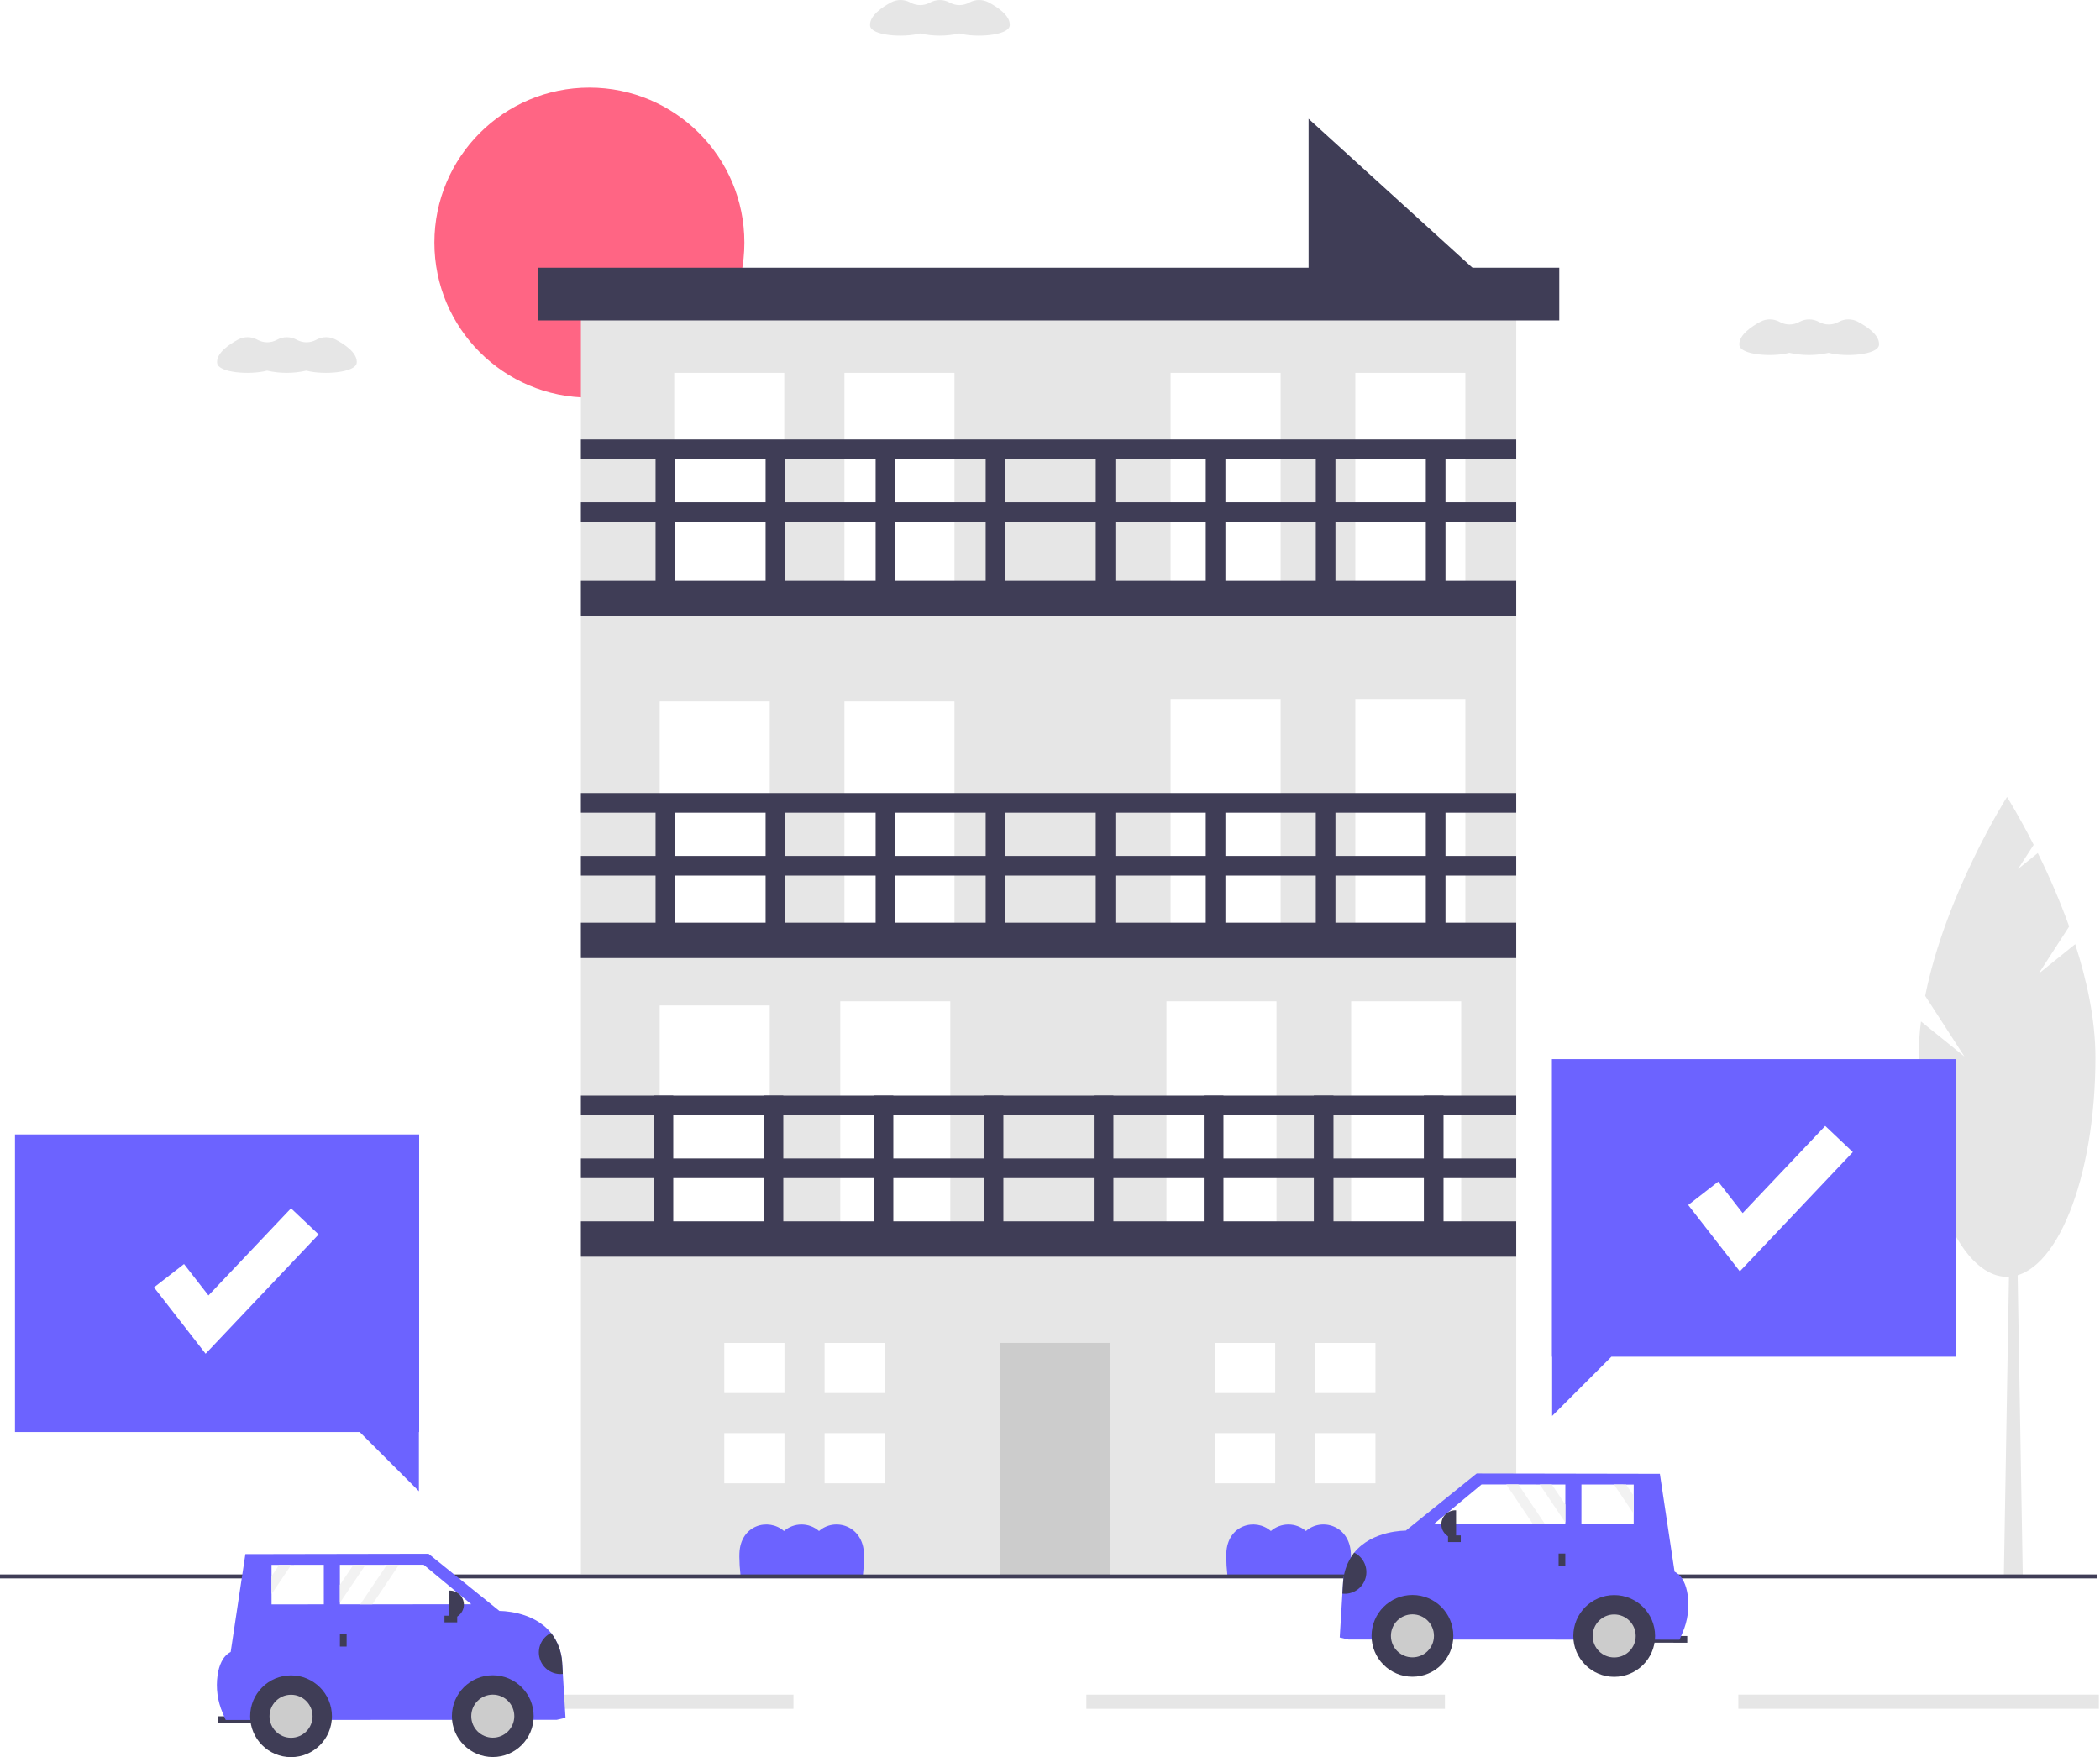 <svg width="889" height="744" viewBox="0 0 889 744" fill="none" xmlns="http://www.w3.org/2000/svg">
<rect width="889" height="744" fill="white"/>
<g clip-path="url(#clip0)">
<path d="M249.509 168.333C285.748 168.333 315.126 138.956 315.126 102.717C315.126 66.477 285.748 37.1 249.509 37.1C213.27 37.1 183.892 66.477 183.892 102.717C183.892 138.956 213.27 168.333 249.509 168.333Z" fill="#FF6584"/>
<path d="M632.671 121.848H553.963V50.296L632.671 121.848Z" fill="#3F3D56"/>
<path d="M641.868 119.506H245.916V666.535H641.868V119.506Z" fill="#E6E6E6"/>
<path d="M332.002 157.86H285.419V256.016H332.002V157.86Z" fill="white"/>
<path d="M404.055 157.86H357.472V256.016H404.055V157.86Z" fill="white"/>
<path d="M325.863 296.983H279.28V395.139H325.863V296.983Z" fill="white"/>
<path d="M404.055 296.983H357.472V395.139H404.055V296.983Z" fill="white"/>
<path d="M325.863 425.71H279.28V523.865H325.863V425.71Z" fill="white"/>
<path d="M402.3 423.955H355.718V522.111H402.3V423.955Z" fill="white"/>
<path d="M470.006 568.599H423.423V666.755H470.006V568.599Z" fill="#CCCCCC"/>
<path d="M540.384 423.955H493.802V522.111H540.384V423.955Z" fill="white"/>
<path d="M618.576 423.955H571.994V522.111H618.576V423.955Z" fill="white"/>
<path d="M542.138 295.944H495.556V394.1H542.138V295.944Z" fill="white"/>
<path d="M620.33 295.944H573.748V394.1H620.33V295.944Z" fill="white"/>
<path d="M542.138 157.86H495.556V256.016H542.138V157.86Z" fill="white"/>
<path d="M620.33 157.86H573.748V256.016H620.33V157.86Z" fill="white"/>
<path d="M641.868 245.944H245.916V260.917H641.868V245.944Z" fill="#3F3D56"/>
<path d="M641.868 362.4H245.916V370.718H641.868V362.4Z" fill="#3F3D56"/>
<path d="M641.868 335.781H245.916V344.1H641.868V335.781Z" fill="#3F3D56"/>
<path d="M285.012 530.43V463.883H276.694V530.43H285.012Z" fill="#3F3D56"/>
<path d="M331.595 530.43V463.883H323.277V530.43H331.595Z" fill="#3F3D56"/>
<path d="M378.177 530.43V463.883H369.859V530.43H378.177Z" fill="#3F3D56"/>
<path d="M424.76 530.43V463.883H416.442V530.43H424.76Z" fill="#3F3D56"/>
<path d="M471.342 530.43V463.883H463.024V530.43H471.342Z" fill="#3F3D56"/>
<path d="M517.925 530.43V463.883H509.607V530.43H517.925Z" fill="#3F3D56"/>
<path d="M564.507 530.43V463.883H556.189V530.43H564.507Z" fill="#3F3D56"/>
<path d="M611.09 530.43V463.883H602.772V530.43H611.09Z" fill="#3F3D56"/>
<path d="M285.844 403.991V337.445H277.526V403.991H285.844Z" fill="#3F3D56"/>
<path d="M332.427 403.991V337.445H324.108V403.991H332.427Z" fill="#3F3D56"/>
<path d="M379.009 403.991V337.445H370.691V403.991H379.009Z" fill="#3F3D56"/>
<path d="M425.592 403.991V337.445H417.273V403.991H425.592Z" fill="#3F3D56"/>
<path d="M472.174 403.991V337.445H463.856V403.991H472.174Z" fill="#3F3D56"/>
<path d="M518.757 403.991V337.445H510.438V403.991H518.757Z" fill="#3F3D56"/>
<path d="M565.339 403.991V337.445H557.021V403.991H565.339Z" fill="#3F3D56"/>
<path d="M611.922 403.991V337.445H603.603V403.991H611.922Z" fill="#3F3D56"/>
<path d="M285.844 255.926V189.379H277.526V255.926H285.844Z" fill="#3F3D56"/>
<path d="M332.427 255.926V189.379H324.108V255.926H332.427Z" fill="#3F3D56"/>
<path d="M379.009 255.926V189.379H370.691V255.926H379.009Z" fill="#3F3D56"/>
<path d="M425.592 255.926V189.379H417.273V255.926H425.592Z" fill="#3F3D56"/>
<path d="M472.174 255.926V189.379H463.856V255.926H472.174Z" fill="#3F3D56"/>
<path d="M518.757 255.926V189.379H510.438V255.926H518.757Z" fill="#3F3D56"/>
<path d="M565.339 255.926V189.379H557.021V255.926H565.339Z" fill="#3F3D56"/>
<path d="M611.922 255.926V189.379H603.603V255.926H611.922Z" fill="#3F3D56"/>
<path d="M641.868 212.671H245.916V220.989H641.868V212.671Z" fill="#3F3D56"/>
<path d="M641.868 186.052H245.916V194.37H641.868V186.052Z" fill="#3F3D56"/>
<path d="M641.868 390.682H245.916V405.655H641.868V390.682Z" fill="#3F3D56"/>
<path d="M660.088 113.351H227.696V135.663H660.088V113.351Z" fill="#3F3D56"/>
<path d="M332.09 589.824V568.599H306.62V589.824H329.967H332.09Z" fill="white"/>
<path d="M329.967 606.803H306.62V628.028H332.09V606.803H329.967Z" fill="white"/>
<path d="M374.539 568.599H349.07V589.824H374.539V568.599Z" fill="white"/>
<path d="M374.539 606.803H349.07V628.028H374.539V606.803Z" fill="white"/>
<path d="M539.823 589.824V568.599H514.353V589.824H537.7H539.823Z" fill="white"/>
<path d="M537.7 606.803H514.353V628.028H539.823V606.803H537.7Z" fill="white"/>
<path d="M582.272 568.599H556.802V589.824H582.272V568.599Z" fill="white"/>
<path d="M582.272 606.803H556.802V628.028H582.272V606.803Z" fill="white"/>
<path d="M641.868 517.12H245.916V532.093H641.868V517.12Z" fill="#3F3D56"/>
<path d="M641.868 490.502H245.916V498.82H641.868V490.502Z" fill="#3F3D56"/>
<path d="M641.868 463.883H245.916V472.202H641.868V463.883Z" fill="#3F3D56"/>
<path d="M365.788 659.405C365.788 658.942 365.782 658.481 365.769 658.023C365.413 645.759 353.247 642.433 346.725 648.238C344.667 646.451 342.033 645.467 339.307 645.467C336.581 645.467 333.947 646.451 331.889 648.238C325.339 642.524 313.416 645.614 313.022 657.738C313.008 658.196 313 658.657 312.999 659.12C313.018 661.67 313.174 664.217 313.467 666.75H365.326C365.608 664.311 365.762 661.86 365.788 659.405V659.405Z" fill="#6C63FF"/>
<path d="M571.897 659.405C571.898 658.942 571.892 658.481 571.878 658.023C571.523 645.759 559.357 642.433 552.835 648.238C550.777 646.451 548.143 645.467 545.417 645.467C542.691 645.467 540.057 646.451 537.999 648.238C531.449 642.524 519.526 645.614 519.132 657.738C519.117 658.196 519.109 658.657 519.108 659.12C519.128 661.67 519.284 664.217 519.577 666.75H571.436C571.717 664.311 571.872 661.86 571.897 659.405Z" fill="#6C63FF"/>
<path d="M856.314 667.579H848.294L850.967 510.911H853.641L856.314 667.579Z" fill="#E6E6E6"/>
<path d="M862.997 412.277L875.944 392.269C872.104 381.663 867.67 371.282 862.661 361.176L854.29 367.938L860.918 357.694C854.601 345.258 849.631 337.424 849.631 337.424C849.631 337.424 823.666 378.34 814.991 421.66L831.605 447.335L813.213 432.48C812.558 437.527 812.221 442.609 812.204 447.698C812.204 499.004 828.961 540.596 849.631 540.596C870.301 540.596 887.057 499.004 887.057 447.698C887.057 431.793 883.459 415.152 878.495 399.759L862.997 412.277Z" fill="#E6E6E6"/>
<path d="M611.695 717.512H459.892V723.512H611.695V717.512Z" fill="#E6E6E6"/>
<path d="M888.516 717.512H735.892V723.512H888.516V717.512Z" fill="#E6E6E6"/>
<path d="M335.892 717.512H183.892V723.512H335.892V717.512Z" fill="#E6E6E6"/>
<path d="M887.892 666.619H0V668.292H887.892V666.619Z" fill="#3F3D56"/>
<path d="M696.393 695.511L714.269 695.521L714.27 692.684L696.395 692.674L696.393 695.511Z" fill="#3F3D56"/>
<path d="M567.15 693.314L570.838 694.168L711.007 694.242L712.267 691.306C714.465 686.269 715.22 680.719 714.446 675.278C713.843 671.222 712.33 667.192 708.894 665.442L702.674 624.012L625.126 623.873L595.123 648.072C595.123 648.072 580.97 647.818 573.281 657.39C570.507 660.949 568.87 665.261 568.581 669.765L568.278 674.744L567.15 693.314Z" fill="#6C63FF"/>
<path d="M597.936 709.93C607.495 709.93 615.245 702.181 615.245 692.621C615.245 683.062 607.495 675.313 597.936 675.313C588.377 675.313 580.628 683.062 580.628 692.621C580.628 702.181 588.377 709.93 597.936 709.93Z" fill="#3F3D56"/>
<path d="M597.936 701.731C602.967 701.731 607.046 697.653 607.046 692.621C607.046 687.59 602.967 683.512 597.936 683.512C592.905 683.512 588.827 687.59 588.827 692.621C588.827 697.653 592.905 701.731 597.936 701.731Z" fill="#CCCCCC"/>
<path d="M683.343 709.975C692.902 709.975 700.651 702.226 700.651 692.667C700.651 683.108 692.902 675.359 683.343 675.359C673.783 675.359 666.034 683.108 666.034 692.667C666.034 702.226 673.783 709.975 683.343 709.975Z" fill="#3F3D56"/>
<path d="M683.343 701.777C688.374 701.777 692.452 697.698 692.452 692.667C692.452 687.636 688.374 683.558 683.343 683.558C678.311 683.558 674.233 687.636 674.233 692.667C674.233 697.698 678.311 701.777 683.343 701.777Z" fill="#CCCCCC"/>
<path d="M607.043 645.244L648.913 645.262H654.024L662.653 645.268V644.638L662.659 637.051L662.665 628.53H656.925L651.813 628.524L642.76 628.518H637.649L627.197 628.512L607.043 645.244Z" fill="white"/>
<path d="M669.466 645.274L691.594 645.286L691.6 640.944V633.356L691.606 628.548H688.366L683.255 628.542L669.472 628.536L669.466 645.274Z" fill="white"/>
<path d="M659.804 663.149L662.642 663.151L662.645 657.759L659.807 657.758L659.804 663.149Z" fill="#3F3D56"/>
<path d="M618.39 652.912L618.392 650.075L613.001 650.072L612.999 652.909L618.39 652.912Z" fill="#3F3D56"/>
<path d="M616.402 651.318L616.09 651.318C614.517 651.317 613.009 650.692 611.897 649.579C610.786 648.466 610.162 646.958 610.163 645.385V645.385C610.163 643.812 610.789 642.304 611.902 641.193C613.014 640.081 614.523 639.457 616.096 639.458L616.408 639.458L616.402 651.318Z" fill="#3F3D56"/>
<path d="M568.278 674.744C570.424 674.977 572.583 674.446 574.375 673.244C576.168 672.041 577.478 670.245 578.076 668.171C578.674 666.097 578.521 663.879 577.644 661.906C576.767 659.934 575.222 658.335 573.281 657.39C570.507 660.95 568.87 665.261 568.581 669.765L568.278 674.744Z" fill="#3F3D56"/>
<path d="M651.813 628.524L662.653 644.638L662.659 637.051L656.925 628.53L651.813 628.524Z" fill="#F2F2F2"/>
<path d="M683.255 628.542L691.6 640.944V633.356L688.366 628.548L683.255 628.542Z" fill="#F2F2F2"/>
<path d="M637.649 628.518L648.913 645.262H654.024L642.76 628.518H637.649Z" fill="#F2F2F2"/>
<path d="M410.397 1.048L410.281 1.111C409.032 1.794 407.632 2.155 406.208 2.16C404.785 2.165 403.382 1.814 402.128 1.14C402.056 1.101 401.984 1.062 401.912 1.024C400.659 0.355 399.258 0.007 397.837 0.012C396.415 0.017 395.018 0.374 393.768 1.052L393.66 1.111C392.411 1.794 391.011 2.155 389.587 2.16C388.164 2.165 386.761 1.814 385.507 1.14C385.432 1.099 385.357 1.059 385.283 1.02C384.044 0.354 382.66 0.004 381.253 0.001C379.846 -0.001 378.46 0.344 377.219 1.006C373.426 3.048 368.299 6.54 368.322 10.483C368.323 10.639 368.332 10.795 368.348 10.95C368.789 15.046 382.147 16.089 389.485 14.159C394.955 15.407 400.636 15.407 406.106 14.159C413.413 16.12 427.042 14.997 427.441 10.854C427.456 10.699 427.463 10.543 427.462 10.387C427.439 6.442 422.267 2.986 418.451 0.973C417.206 0.321 415.82 -0.013 414.415 0.001C413.01 0.014 411.63 0.374 410.397 1.048V1.048Z" fill="#E6E6E6"/>
<path d="M778.397 136.264L778.281 136.327C777.032 137.01 775.632 137.371 774.208 137.376C772.785 137.381 771.382 137.03 770.128 136.356C770.056 136.317 769.984 136.278 769.912 136.24C768.659 135.571 767.258 135.223 765.837 135.228C764.416 135.233 763.018 135.59 761.768 136.268L761.66 136.327C760.411 137.01 759.011 137.371 757.587 137.376C756.164 137.381 754.761 137.03 753.507 136.356C753.432 136.315 753.357 136.275 753.283 136.236C752.044 135.57 750.66 135.22 749.253 135.217C747.846 135.215 746.46 135.56 745.219 136.222C741.426 138.264 736.299 141.756 736.322 145.699C736.323 145.855 736.332 146.011 736.348 146.166C736.789 150.262 750.147 151.305 757.485 149.375C762.955 150.623 768.636 150.623 774.106 149.375C781.413 151.336 795.042 150.213 795.441 146.07C795.456 145.915 795.463 145.759 795.462 145.603C795.439 141.657 790.267 138.202 786.451 136.189C785.206 135.537 783.82 135.203 782.415 135.217C781.01 135.23 779.63 135.59 778.397 136.264V136.264Z" fill="#E6E6E6"/>
<path d="M133.967 143.812L133.851 143.875C132.602 144.558 131.202 144.919 129.778 144.924C128.355 144.929 126.952 144.578 125.698 143.904C125.626 143.865 125.554 143.826 125.482 143.788C124.229 143.119 122.828 142.771 121.407 142.776C119.986 142.781 118.588 143.138 117.338 143.816L117.23 143.875C115.981 144.558 114.581 144.919 113.157 144.924C111.734 144.929 110.331 144.578 109.077 143.904C109.002 143.863 108.927 143.823 108.853 143.784C107.614 143.118 106.23 142.768 104.823 142.765C103.416 142.763 102.03 143.108 100.789 143.77C96.996 145.812 91.869 149.304 91.892 153.247C91.893 153.403 91.902 153.559 91.918 153.714C92.359 157.81 105.717 158.853 113.055 156.923C118.525 158.171 124.206 158.171 129.676 156.923C136.983 158.884 150.612 157.761 151.011 153.618C151.026 153.463 151.033 153.307 151.032 153.151C151.009 149.206 145.837 145.75 142.021 143.737C140.776 143.085 139.39 142.751 137.985 142.765C136.58 142.778 135.2 143.138 133.967 143.812V143.812Z" fill="#E6E6E6"/>
<path d="M110.154 726.679H92.278V729.517H110.154V726.679Z" fill="#3F3D56"/>
<path d="M239.398 727.315L235.71 728.168L95.541 728.243L94.281 725.306C92.083 720.269 91.328 714.72 92.102 709.278C92.706 705.223 94.218 701.192 97.654 699.442L103.874 658.012L181.422 657.874L211.425 682.073C211.425 682.073 225.578 681.819 233.267 691.391C236.041 694.95 237.678 699.262 237.967 703.765L238.27 708.745L239.398 727.315Z" fill="#6C63FF"/>
<path d="M208.612 743.93C218.171 743.93 225.92 736.181 225.92 726.622C225.92 717.063 218.171 709.314 208.612 709.314C199.053 709.314 191.304 717.063 191.304 726.622C191.304 736.181 199.053 743.93 208.612 743.93Z" fill="#3F3D56"/>
<path d="M208.612 735.732C213.643 735.732 217.721 731.653 217.721 726.622C217.721 721.591 213.643 717.512 208.612 717.512C203.581 717.512 199.502 721.591 199.502 726.622C199.502 731.653 203.581 735.732 208.612 735.732Z" fill="#CCCCCC"/>
<path d="M123.206 743.976C132.765 743.976 140.514 736.227 140.514 726.668C140.514 717.109 132.765 709.359 123.206 709.359C113.646 709.359 105.897 717.109 105.897 726.668C105.897 736.227 113.646 743.976 123.206 743.976Z" fill="#3F3D56"/>
<path d="M123.206 735.777C128.237 735.777 132.315 731.699 132.315 726.668C132.315 721.637 128.237 717.558 123.206 717.558C118.174 717.558 114.096 721.637 114.096 726.668C114.096 731.699 118.174 735.777 123.206 735.777Z" fill="#CCCCCC"/>
<path d="M199.505 679.244L157.635 679.263H152.524L143.895 679.269V678.639L143.889 671.051L143.883 662.531H149.624L154.735 662.524L163.788 662.518H168.899L179.351 662.512L199.505 679.244Z" fill="white"/>
<path d="M137.082 679.275L114.954 679.287L114.948 674.945V667.357L114.942 662.549H118.182L123.293 662.543L137.076 662.537L137.082 679.275Z" fill="white"/>
<path d="M146.739 691.756H143.901V697.147H146.739V691.756Z" fill="#3F3D56"/>
<path d="M193.552 686.906L193.551 684.069L188.16 684.072L188.161 686.909L193.552 686.906Z" fill="#3F3D56"/>
<path d="M190.143 673.457H190.455C191.234 673.457 192.005 673.61 192.725 673.908C193.444 674.206 194.098 674.643 194.649 675.194C195.199 675.745 195.636 676.398 195.934 677.118C196.232 677.837 196.386 678.608 196.386 679.387V679.387C196.386 680.96 195.761 682.468 194.649 683.58C193.537 684.693 192.028 685.317 190.455 685.317H190.143V673.457H190.143Z" fill="#3F3D56"/>
<path d="M238.27 708.745C236.125 708.978 233.965 708.447 232.173 707.244C230.38 706.042 229.07 704.245 228.472 702.171C227.874 700.097 228.027 697.879 228.904 695.907C229.781 693.935 231.326 692.336 233.267 691.391C236.041 694.95 237.678 699.262 237.967 703.765L238.27 708.745Z" fill="#3F3D56"/>
<path d="M154.735 662.524L143.895 678.639L143.889 671.051L149.624 662.531L154.735 662.524Z" fill="#F2F2F2"/>
<path d="M123.293 662.543L114.948 674.945V667.357L118.182 662.549L123.293 662.543Z" fill="#F2F2F2"/>
<path d="M168.899 662.518L157.635 679.263H152.524L163.788 662.518H168.899Z" fill="#F2F2F2"/>
<path d="M828.074 448.447H656.97V574.433H657.074V599.516L682.157 574.433H828.074V448.447Z" fill="#6C63FF"/>
<path d="M736.528 538.291L714.678 510.199L727.384 500.316L737.729 513.617L772.679 476.725L784.366 487.797L736.528 538.291Z" fill="white"/>
<path d="M6.34 480.325H177.444V606.311H177.34V631.394L152.257 606.311H6.34V480.325Z" fill="#6C63FF"/>
<path d="M87.042 573.169L65.192 545.077L77.899 535.193L88.244 548.495L123.193 511.603L134.88 522.674L87.042 573.169Z" fill="white"/>
</g>
<defs>
<clipPath id="clip0">
<rect width="888.516" height="743.976" fill="white"/>
</clipPath>
</defs>
</svg>

